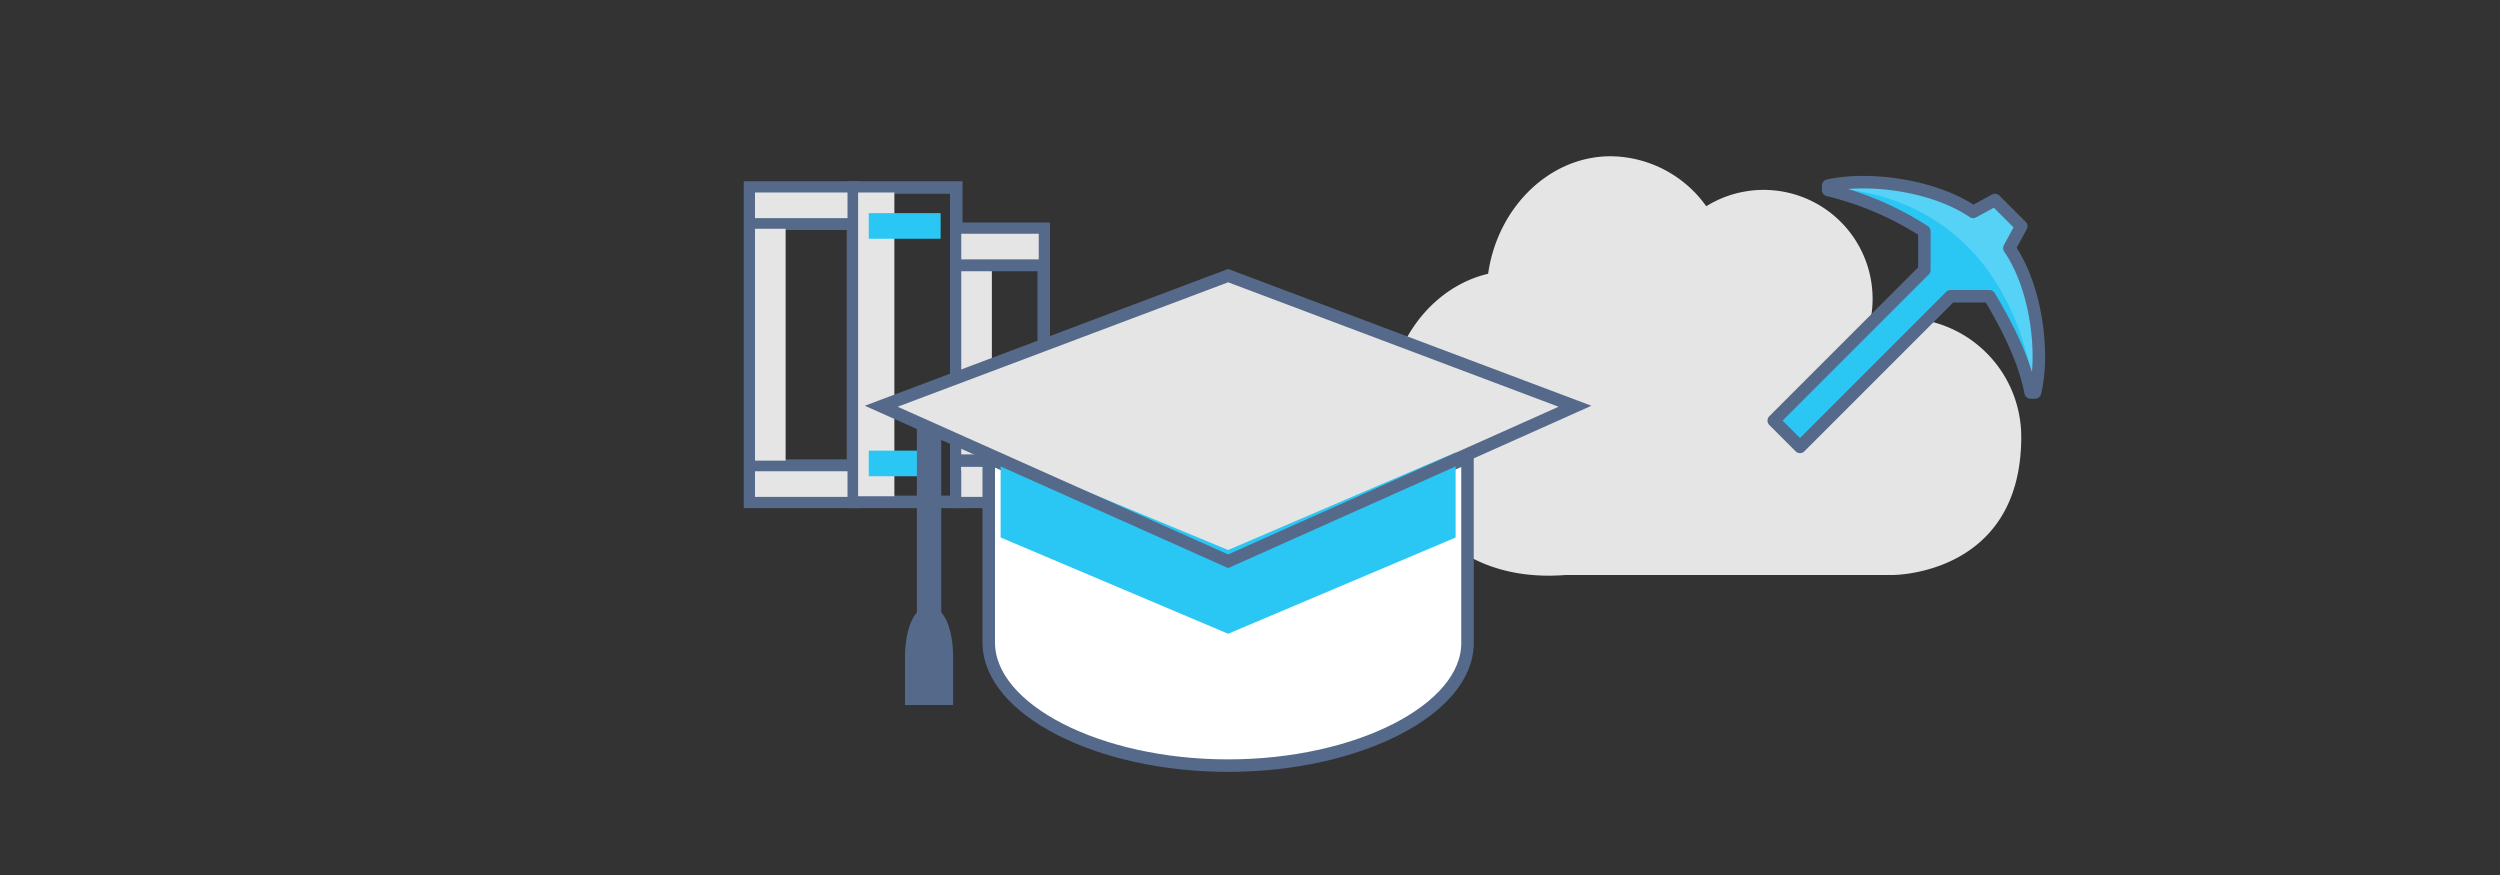 <svg xmlns="http://www.w3.org/2000/svg" id="Layer_1" data-name="Layer 1" viewBox="0 0 400 140"><rect x="0" y="0" width="400" height="140" fill="#333333" stroke="none"/><defs><style>.cls-1{fill:#e5e5e5}.cls-2,.cls-7{fill:none;stroke:#556a8a;stroke-width:2px}.cls-2{stroke-miterlimit:10}.cls-3{fill:#2bc7f4}.cls-4{fill:#556a8a}.cls-5{fill:#fff}.cls-6{fill:#55d2f6}.cls-7{stroke-linecap:round;stroke-linejoin:round}</style></defs><title>Artboard 1</title><path d="M323.4,69.9a19,19,0,0,0-19-19,22.47,22.47,0,0,0-5.2.7A17.43,17.43,0,0,0,273,33a19,19,0,0,0-15.3-8c-9.8,0-18.1,8.2-19.6,18.8C228.8,46,222,55.3,222,66.1s7.9,27.5,28.5,25.9h52.3C303,92,323.4,92,323.4,69.9Z" class="cls-1"/><g id="ICONS-64x"><rect width="16.5" height="50.3" x="120" y="30" class="cls-2"/><rect width="14" height="43.7" x="153" y="36.6" class="cls-2"/><rect width="16.5" height="50.3" x="136.5" y="30" class="cls-2"/><line x1="120" x2="135.7" y1="35.8" y2="35.8" class="cls-2"/><line x1="120" x2="135.7" y1="74.5" y2="74.5" class="cls-2"/><rect width="4.9" height="33.8" x="153.8" y="41.5" class="cls-1"/><line x1="153" x2="167" y1="42.4" y2="42.4" class="cls-2"/><rect width="14.8" height="4.1" x="120.8" y="30.8" class="cls-1"/><rect width="14.8" height="4.1" x="120.8" y="75.4" class="cls-1"/><rect width="12.4" height="4.1" x="153.8" y="37.4" class="cls-1"/><rect width="12.4" height="5.8" x="153.8" y="73.7" class="cls-1"/><rect width="5.8" height="48.6" x="137.3" y="30.8" class="cls-1"/><rect width="4.9" height="37.1" x="120.8" y="36.6" class="cls-1"/><rect width="11.5" height="4.1" x="139" y="34.1" class="cls-3"/><rect width="11.5" height="4.1" x="139" y="72.1" class="cls-3"/><line x1="153" x2="167" y1="73.7" y2="73.7" class="cls-2"/></g><path d="M147.7,63.2h1.9a1,1,0,0,1,1,1v45.9a1,1,0,0,1-1,1h-1.9a1,1,0,0,1-1-1V64.2A1,1,0,0,1,147.7,63.2Z" class="cls-4"/><path d="M196.5,89.9,158.2,73.3v29.5c0,10.7,17.5,19.7,38.3,19.7s38.3-9,38.3-19.6V73.2Z" class="cls-5"/><path d="M196.5,89.9,158.2,73.3v29.5c0,10.7,17.5,19.7,38.3,19.7s38.3-9,38.3-19.6V73.2Z" class="cls-2"/><polygon points="232.9 71.9 196.1 83.1 160.1 72.4 160.1 86 196.5 101.4 232.9 86 232.9 71.9" class="cls-3"/><polygon points="141 65 196.5 44.1 250.1 65 196.5 88 141 65" class="cls-1"/><polygon points="252 65 196.5 44.1 141 65 196.5 89.8 252 65" class="cls-2"/><path d="M144.8,112.8v-7.7c0-4.2,1.4-7.7,3.1-7.7h1.5c1.7,0,3.1,3.4,3.1,7.7v7.7Z" class="cls-4"/><g id="ICONS-64x-2" data-name="ICONS-64x"><path d="M325.6,62.9h-.7c-1-4.7-3.2-9.7-6.6-15.4h-6.2L288,71.6l-4.2-4.2,24.1-24.1V37.1c-5.7-3.4-10.7-5.7-15.4-6.6v-.7c6.2-1.5,16.8-.2,23.2,4.2l3.5-1.9,4.2,4.2-1.9,3.5C325.9,46.1,327.1,56.7,325.6,62.9Z" class="cls-3"/><path d="M325.6,62.9C320.9,33,299,30.2,292.3,30.1v-.4c6.2-1.5,16.8-.2,23.3,4.2l3.5-1.9,4.2,4.2-1.9,3.5C325.9,46.1,327.1,56.7,325.6,62.9Z" class="cls-6"/><path id="icon_bg" d="M321.5,39.7l1.9-3.5L319.2,32l-3.5,1.9c-6.5-4.4-17-5.6-23.2-4.2v.7A50.57,50.57,0,0,1,307.9,37v6.2L283.8,67.3l4.2,4.2,24.1-24.1h6.2c3.4,5.7,5.7,10.7,6.6,15.4h.7C327.1,56.7,325.9,46.1,321.5,39.7Z" class="cls-7" data-name="icon bg"/></g></svg>